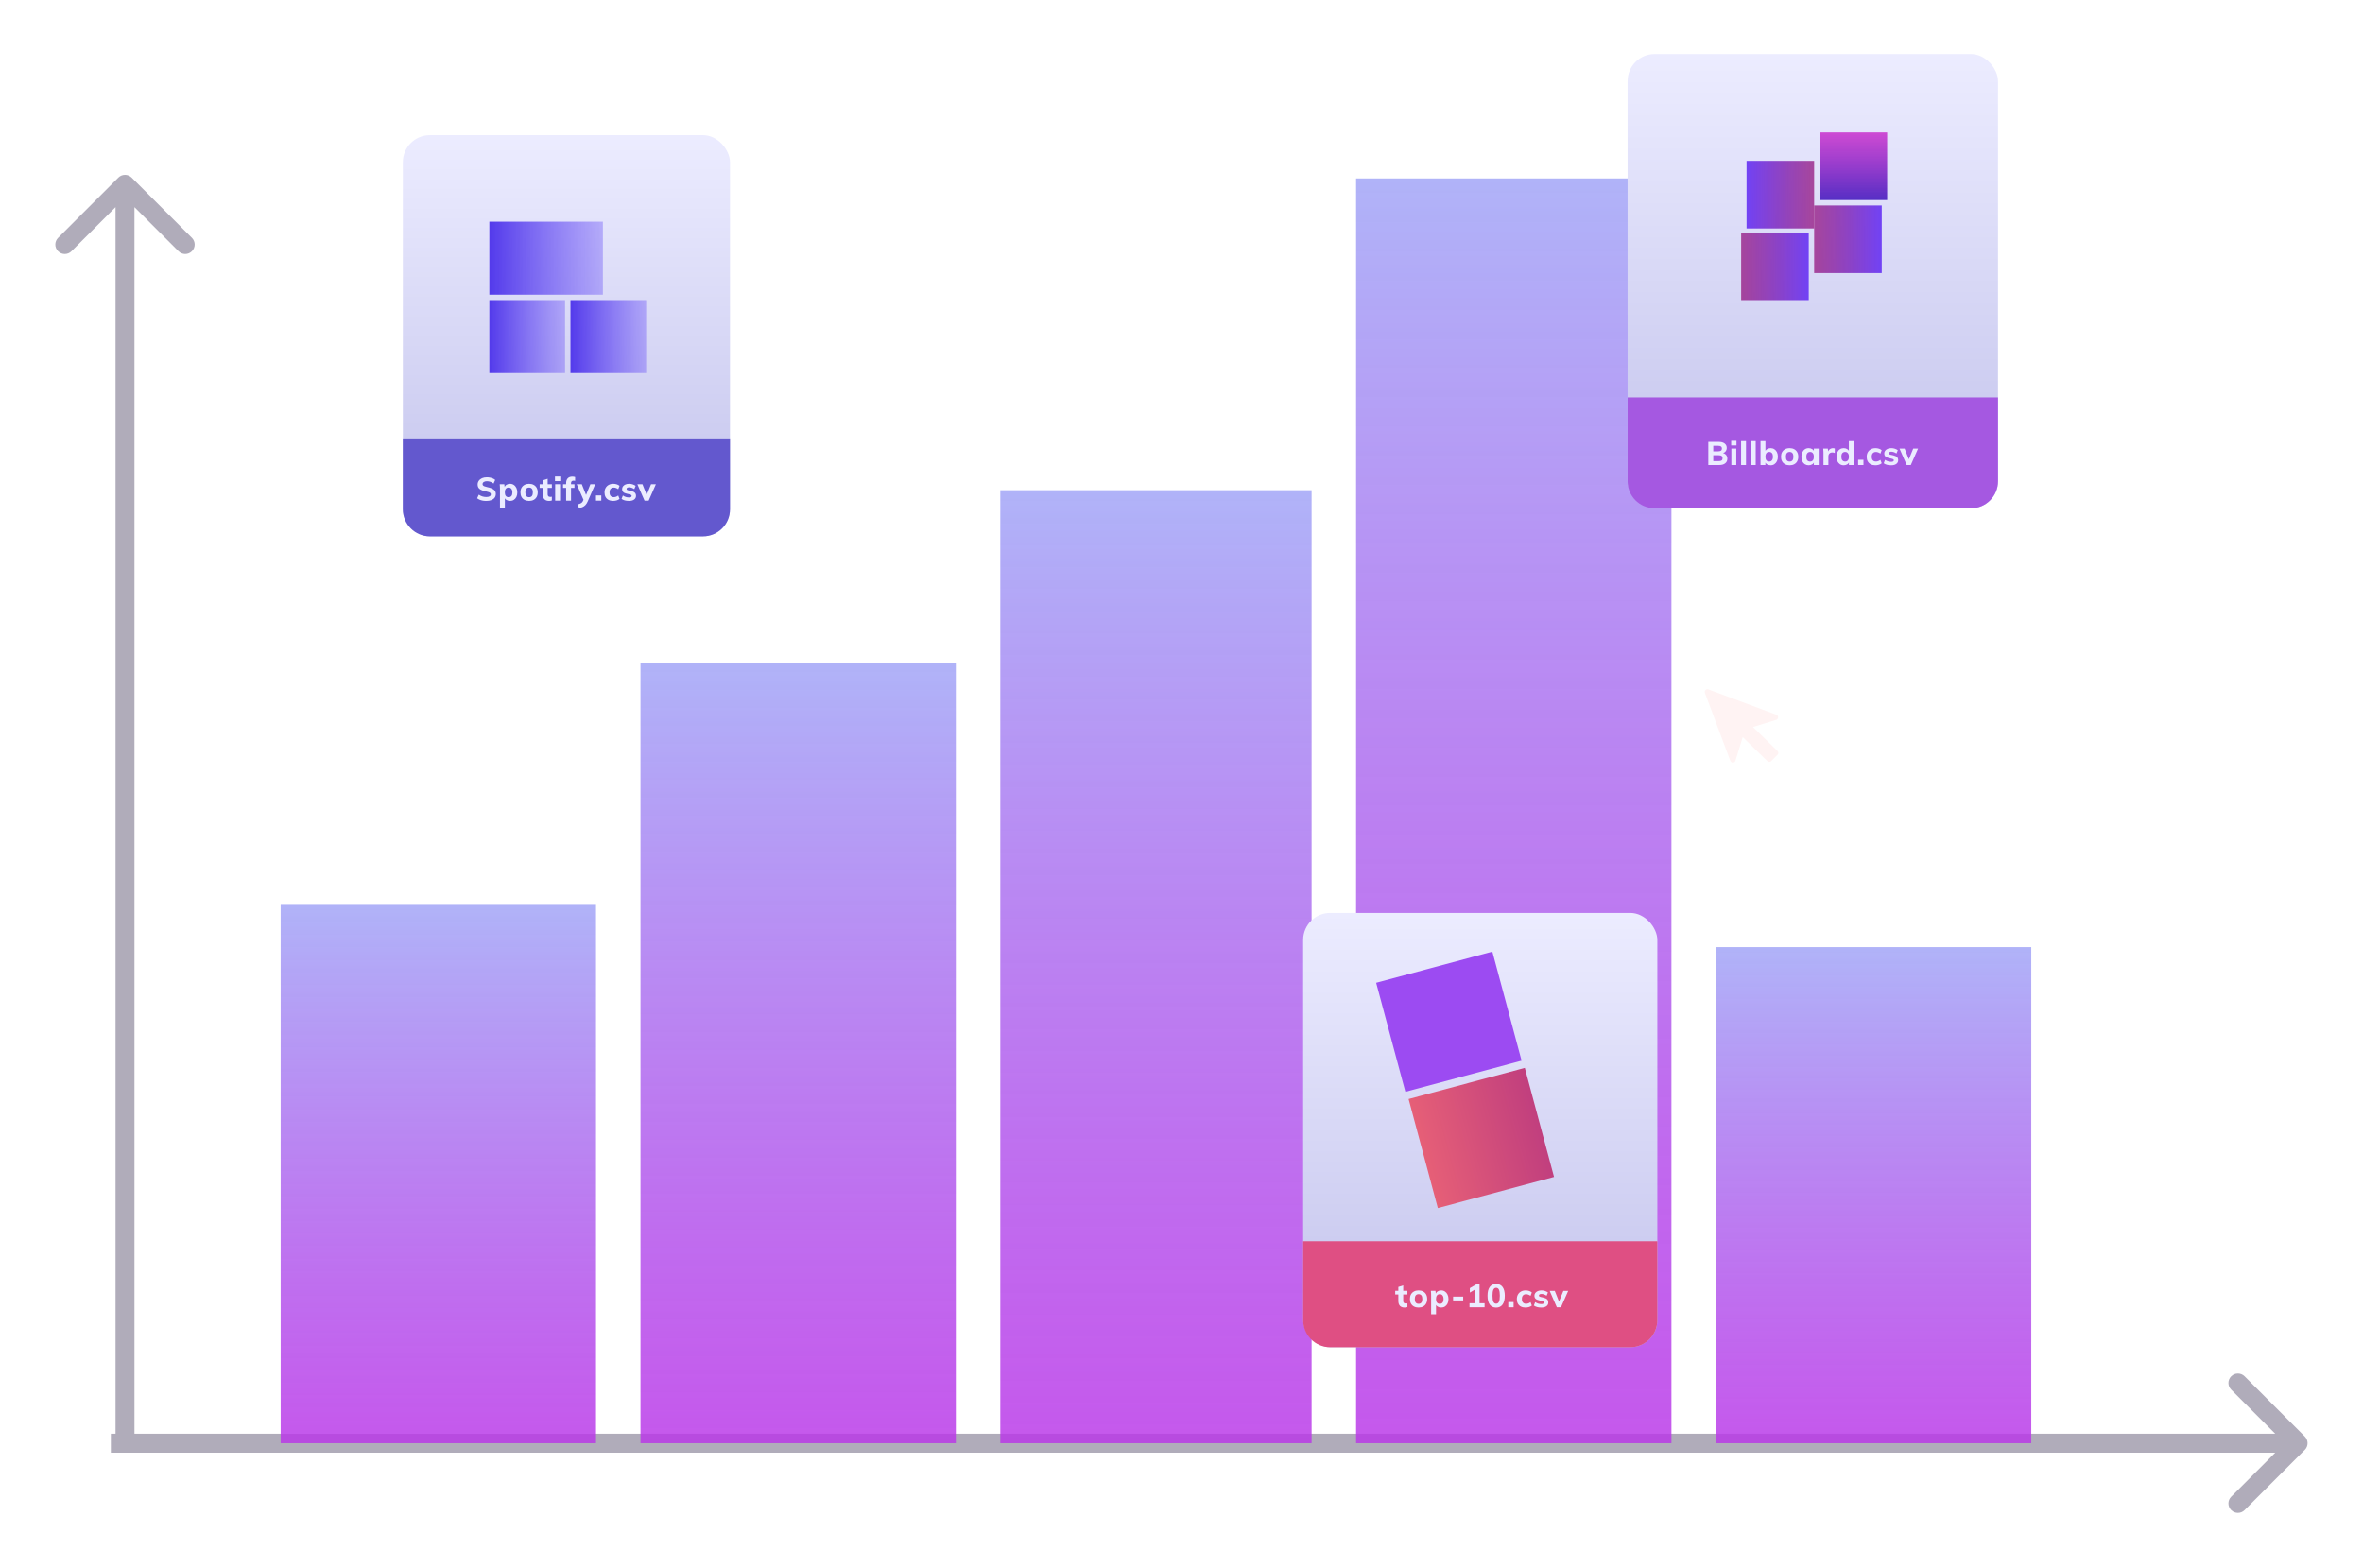 <svg  viewBox="0 0 874 580" fill="none" xmlns="http://www.w3.org/2000/svg">
<g filter="url(#filter0_d_251_5033)">
<path d="M54.709 55.701C53.342 54.334 51.126 54.334 49.76 55.701L27.486 77.975C26.119 79.342 26.119 81.558 27.486 82.924C28.852 84.291 31.069 84.291 32.435 82.924L52.234 63.126L72.033 82.924C73.4 84.291 75.616 84.291 76.983 82.924C78.35 81.558 78.35 79.342 76.983 77.975L54.709 55.701ZM48.734 58.176V526H55.734V58.176H48.734Z" fill="#B0ACBA"/>
<path d="M858.475 526.299C859.842 524.932 859.842 522.716 858.475 521.349L836.201 499.075C834.834 497.709 832.618 497.709 831.251 499.075C829.884 500.442 829.884 502.658 831.251 504.025L851.05 523.824L831.251 543.623C829.884 544.99 829.884 547.206 831.251 548.573C832.618 549.94 834.834 549.94 836.201 548.573L858.475 526.299ZM856 520.324H47V527.324H856V520.324Z" fill="#B0ACBA"/>
<rect x="109.805" y="324.364" width="116.64" height="199.46" fill="url(#paint0_linear_251_5033)"/>
<rect x="242.895" y="235.151" width="116.64" height="288.673" fill="url(#paint1_linear_251_5033)"/>
<rect x="375.982" y="171.324" width="115.144" height="352.5" fill="url(#paint2_linear_251_5033)"/>
<rect x="507.576" y="56" width="116.64" height="467.824" fill="url(#paint3_linear_251_5033)"/>
<rect x="640.666" y="340.321" width="116.64" height="183.503" fill="url(#paint4_linear_251_5033)"/>
<rect x="608" y="10" width="137" height="168" rx="10" fill="url(#paint5_linear_251_5033)"/>
<path d="M608 137H745V168C745 173.523 740.523 178 735 178H618C612.477 178 608 173.523 608 168V137Z" fill="#A558E1"/>
<path d="M637.852 162V153.456H641.788C642.668 153.456 643.368 153.656 643.888 154.056C644.408 154.448 644.668 154.988 644.668 155.676C644.668 156.148 644.536 156.56 644.272 156.912C644.008 157.256 643.64 157.496 643.168 157.632V157.536C643.72 157.664 644.144 157.912 644.44 158.28C644.744 158.648 644.896 159.108 644.896 159.66C644.896 160.38 644.628 160.952 644.092 161.376C643.564 161.792 642.836 162 641.908 162H637.852ZM639.688 160.56H641.692C642.196 160.56 642.56 160.476 642.784 160.308C643.016 160.14 643.132 159.864 643.132 159.48C643.132 159.104 643.016 158.828 642.784 158.652C642.56 158.468 642.196 158.376 641.692 158.376H639.688V160.56ZM639.688 156.936H641.476C641.964 156.936 642.32 156.852 642.544 156.684C642.776 156.516 642.892 156.26 642.892 155.916C642.892 155.564 642.776 155.308 642.544 155.148C642.312 154.98 641.956 154.896 641.476 154.896H639.688V156.936Z" fill="#EBECFF"/>
<path d="M646.387 162V155.916H648.199V162H646.387ZM646.315 153.06H648.271V154.764H646.315V153.06Z" fill="#EBECFF"/>
<path d="M649.98 162V153.168H651.792V162H649.98Z" fill="#EBECFF"/>
<path d="M653.573 162V153.168H655.385V162H653.573Z" fill="#EBECFF"/>
<path d="M657.166 162V153.168H658.978V157.308L658.834 157.092C658.962 156.692 659.21 156.372 659.578 156.132C659.954 155.884 660.39 155.76 660.886 155.76C661.414 155.76 661.878 155.892 662.278 156.156C662.686 156.412 663.006 156.776 663.238 157.248C663.47 157.72 663.586 158.272 663.586 158.904C663.586 159.544 663.47 160.104 663.238 160.584C663.006 161.056 662.686 161.428 662.278 161.7C661.878 161.964 661.414 162.096 660.886 162.096C660.39 162.096 659.954 161.98 659.578 161.748C659.21 161.516 658.962 161.192 658.834 160.776L658.966 160.512V162H657.166ZM660.37 160.716C660.81 160.716 661.15 160.56 661.39 160.248C661.638 159.936 661.762 159.488 661.762 158.904C661.762 158.344 661.642 157.912 661.402 157.608C661.162 157.304 660.818 157.152 660.37 157.152C659.914 157.152 659.566 157.308 659.326 157.62C659.086 157.932 658.966 158.368 658.966 158.928C658.966 159.512 659.086 159.956 659.326 160.26C659.566 160.564 659.914 160.716 660.37 160.716Z" fill="#EBECFF"/>
<path d="M667.952 162.096C667.296 162.096 666.728 161.968 666.248 161.712C665.768 161.456 665.396 161.092 665.132 160.62C664.876 160.14 664.748 159.576 664.748 158.928C664.748 158.28 664.876 157.72 665.132 157.248C665.396 156.776 665.768 156.412 666.248 156.156C666.728 155.892 667.296 155.76 667.952 155.76C668.592 155.76 669.152 155.892 669.632 156.156C670.112 156.412 670.48 156.776 670.736 157.248C671 157.72 671.132 158.28 671.132 158.928C671.132 159.576 671 160.14 670.736 160.62C670.48 161.092 670.112 161.456 669.632 161.712C669.152 161.968 668.592 162.096 667.952 162.096ZM667.952 160.716C668.392 160.716 668.732 160.572 668.972 160.284C669.212 159.988 669.332 159.536 669.332 158.928C669.332 158.328 669.212 157.884 668.972 157.596C668.732 157.3 668.392 157.152 667.952 157.152C667.504 157.152 667.156 157.3 666.908 157.596C666.668 157.884 666.548 158.328 666.548 158.928C666.548 159.536 666.668 159.988 666.908 160.284C667.148 160.572 667.496 160.716 667.952 160.716Z" fill="#EBECFF"/>
<path d="M674.978 162.096C674.45 162.096 673.982 161.968 673.574 161.712C673.166 161.456 672.85 161.092 672.626 160.62C672.402 160.148 672.29 159.596 672.29 158.964C672.29 158.332 672.402 157.776 672.626 157.296C672.858 156.808 673.174 156.432 673.574 156.168C673.982 155.896 674.45 155.76 674.978 155.76C675.466 155.76 675.898 155.88 676.274 156.12C676.65 156.36 676.906 156.684 677.042 157.092L676.898 157.188V155.916H678.686V162H676.898V160.752L677.042 160.776C676.906 161.192 676.65 161.516 676.274 161.748C675.898 161.98 675.466 162.096 674.978 162.096ZM675.506 160.716C675.946 160.716 676.286 160.564 676.526 160.26C676.774 159.956 676.898 159.516 676.898 158.94C676.898 158.364 676.774 157.924 676.526 157.62C676.286 157.308 675.946 157.152 675.506 157.152C675.066 157.152 674.718 157.312 674.462 157.632C674.214 157.952 674.09 158.396 674.09 158.964C674.09 159.532 674.21 159.968 674.45 160.272C674.698 160.568 675.05 160.716 675.506 160.716Z" fill="#EBECFF"/>
<path d="M680.449 162V157.656C680.449 157.368 680.441 157.08 680.425 156.792C680.417 156.496 680.393 156.204 680.353 155.916H682.057L682.249 157.524L682.057 157.428C682.153 156.884 682.381 156.472 682.741 156.192C683.109 155.912 683.525 155.772 683.989 155.772C684.125 155.772 684.245 155.784 684.349 155.808C684.461 155.832 684.557 155.86 684.637 155.892L684.625 157.548C684.329 157.412 684.033 157.344 683.737 157.344C683.409 157.344 683.137 157.404 682.921 157.524C682.713 157.644 682.549 157.816 682.429 158.04C682.317 158.256 682.261 158.516 682.261 158.82V162H680.449Z" fill="#EBECFF"/>
<path d="M691.649 162H689.861V160.512L690.005 160.776C689.869 161.192 689.613 161.516 689.237 161.748C688.861 161.98 688.429 162.096 687.941 162.096C687.413 162.096 686.945 161.964 686.537 161.7C686.137 161.428 685.821 161.056 685.589 160.584C685.365 160.104 685.253 159.544 685.253 158.904C685.253 158.272 685.365 157.72 685.589 157.248C685.813 156.776 686.129 156.412 686.537 156.156C686.945 155.892 687.413 155.76 687.941 155.76C688.429 155.76 688.861 155.884 689.237 156.132C689.613 156.372 689.869 156.692 690.005 157.092L689.837 157.308V153.168H691.649V162ZM688.469 160.716C688.909 160.716 689.249 160.564 689.489 160.26C689.737 159.956 689.861 159.512 689.861 158.928C689.861 158.368 689.737 157.932 689.489 157.62C689.249 157.308 688.909 157.152 688.469 157.152C688.013 157.152 687.661 157.304 687.413 157.608C687.173 157.912 687.053 158.344 687.053 158.904C687.053 159.488 687.177 159.936 687.425 160.248C687.681 160.56 688.029 160.716 688.469 160.716Z" fill="#EBECFF"/>
<path d="M693.268 160.068H695.236V162H693.268V160.068Z" fill="#EBECFF"/>
<path d="M699.615 162.096C698.959 162.096 698.391 161.968 697.911 161.712C697.431 161.456 697.063 161.096 696.807 160.632C696.559 160.16 696.435 159.604 696.435 158.964C696.435 158.324 696.571 157.764 696.843 157.284C697.115 156.804 697.495 156.432 697.983 156.168C698.471 155.896 699.043 155.76 699.699 155.76C700.131 155.76 700.555 155.828 700.971 155.964C701.387 156.1 701.723 156.284 701.979 156.516L701.499 157.776C701.259 157.584 700.995 157.436 700.707 157.332C700.419 157.22 700.139 157.164 699.867 157.164C699.379 157.164 698.995 157.312 698.715 157.608C698.435 157.904 698.295 158.344 698.295 158.928C698.295 159.52 698.431 159.964 698.703 160.26C698.983 160.556 699.371 160.704 699.867 160.704C700.139 160.704 700.419 160.652 700.707 160.548C700.995 160.444 701.259 160.292 701.499 160.092L701.979 161.352C701.715 161.584 701.371 161.768 700.947 161.904C700.523 162.032 700.079 162.096 699.615 162.096Z" fill="#EBECFF"/>
<path d="M705.481 162.096C704.321 162.096 703.405 161.848 702.733 161.352L703.225 160.092C703.545 160.324 703.901 160.504 704.293 160.632C704.693 160.752 705.093 160.812 705.493 160.812C705.805 160.812 706.045 160.764 706.213 160.668C706.381 160.564 706.465 160.424 706.465 160.248C706.465 160.096 706.405 159.98 706.285 159.9C706.165 159.812 705.953 159.732 705.649 159.66L704.653 159.42C704.061 159.3 703.625 159.1 703.345 158.82C703.073 158.54 702.937 158.168 702.937 157.704C702.937 157.328 703.045 156.996 703.261 156.708C703.485 156.412 703.793 156.18 704.185 156.012C704.577 155.844 705.033 155.76 705.553 155.76C705.993 155.76 706.417 155.828 706.825 155.964C707.233 156.092 707.605 156.276 707.941 156.516L707.437 157.728C707.125 157.512 706.805 157.348 706.477 157.236C706.157 157.124 705.845 157.068 705.541 157.068C705.245 157.068 705.013 157.12 704.845 157.224C704.677 157.328 704.593 157.472 704.593 157.656C704.593 157.792 704.641 157.9 704.737 157.98C704.841 158.06 705.021 158.132 705.277 158.196L706.297 158.424C706.921 158.568 707.373 158.784 707.653 159.072C707.933 159.36 708.073 159.744 708.073 160.224C708.073 160.8 707.841 161.256 707.377 161.592C706.921 161.928 706.289 162.096 705.481 162.096Z" fill="#EBECFF"/>
<path d="M711.229 162L708.577 155.928H710.461L712.213 160.332H711.853L713.641 155.928H715.429L712.753 162H711.229Z" fill="#EBECFF"/>
<rect x="652" y="74.5" width="25" height="25" transform="rotate(-90 652 74.5)" fill="url(#paint6_linear_251_5033)"/>
<rect x="675" y="76" width="25" height="25" transform="rotate(90 675 76)" fill="url(#paint7_linear_251_5033)"/>
<rect x="704" y="64" width="25" height="25" transform="rotate(-180 704 64)" fill="url(#paint8_linear_251_5033)"/>
<rect x="702" y="66" width="25" height="25" transform="rotate(90 702 66)" fill="url(#paint9_linear_251_5033)"/>
<rect x="155" y="40" width="121" height="148.38" rx="10" fill="url(#paint10_linear_251_5033)"/>
<path d="M155 152.168H276V178.38C276 183.902 271.523 188.38 266 188.38H165C159.477 188.38 155 183.902 155 178.38V152.168Z" fill="#6358CE"/>
<path d="M185.84 175.297C185.408 175.297 184.984 175.261 184.568 175.189C184.16 175.109 183.776 174.997 183.416 174.853C183.056 174.701 182.744 174.521 182.48 174.313L183.092 172.969C183.516 173.265 183.956 173.485 184.412 173.629C184.868 173.773 185.348 173.845 185.852 173.845C186.396 173.845 186.812 173.757 187.1 173.581C187.396 173.405 187.544 173.161 187.544 172.849C187.544 172.665 187.484 172.509 187.364 172.381C187.244 172.253 187.052 172.141 186.788 172.045C186.524 171.949 186.172 171.853 185.732 171.757C185.18 171.645 184.708 171.513 184.316 171.361C183.924 171.209 183.604 171.033 183.356 170.833C183.116 170.633 182.94 170.401 182.828 170.137C182.716 169.865 182.66 169.553 182.66 169.201C182.66 168.697 182.8 168.245 183.08 167.845C183.368 167.437 183.764 167.117 184.268 166.885C184.78 166.653 185.376 166.537 186.056 166.537C186.464 166.537 186.86 166.577 187.244 166.657C187.636 166.737 187.996 166.849 188.324 166.993C188.652 167.137 188.928 167.313 189.152 167.521L188.552 168.865C188.168 168.569 187.768 168.349 187.352 168.205C186.936 168.061 186.512 167.989 186.08 167.989C185.592 167.989 185.204 168.089 184.916 168.289C184.628 168.481 184.484 168.745 184.484 169.081C184.484 169.265 184.54 169.421 184.652 169.549C184.764 169.677 184.948 169.793 185.204 169.897C185.468 169.993 185.828 170.093 186.284 170.197C186.82 170.309 187.284 170.441 187.676 170.593C188.068 170.745 188.388 170.921 188.636 171.121C188.892 171.313 189.08 171.541 189.2 171.805C189.32 172.061 189.38 172.357 189.38 172.693C189.38 173.229 189.24 173.693 188.96 174.085C188.68 174.469 188.276 174.769 187.748 174.985C187.22 175.193 186.584 175.297 185.84 175.297Z" fill="#EBECFF"/>
<path d="M190.919 177.781V170.845C190.919 170.557 190.911 170.269 190.895 169.981C190.887 169.685 190.863 169.393 190.823 169.105H192.527L192.659 170.281H192.587C192.715 169.873 192.963 169.549 193.331 169.309C193.707 169.069 194.143 168.949 194.639 168.949C195.167 168.949 195.631 169.085 196.031 169.357C196.439 169.621 196.759 169.997 196.991 170.485C197.223 170.965 197.339 171.521 197.339 172.153C197.339 172.785 197.223 173.337 196.991 173.809C196.759 174.281 196.439 174.645 196.031 174.901C195.631 175.157 195.167 175.285 194.639 175.285C194.143 175.285 193.707 175.169 193.331 174.937C192.963 174.705 192.715 174.381 192.587 173.965L192.731 173.737V177.781H190.919ZM194.123 173.905C194.571 173.905 194.915 173.757 195.155 173.461C195.395 173.157 195.515 172.721 195.515 172.153C195.515 171.585 195.391 171.141 195.143 170.821C194.903 170.501 194.563 170.341 194.123 170.341C193.667 170.341 193.319 170.497 193.079 170.809C192.839 171.113 192.719 171.553 192.719 172.129C192.719 172.705 192.839 173.145 193.079 173.449C193.319 173.753 193.667 173.905 194.123 173.905Z" fill="#EBECFF"/>
<path d="M201.705 175.285C201.049 175.285 200.481 175.157 200.001 174.901C199.521 174.645 199.149 174.281 198.885 173.809C198.629 173.329 198.501 172.765 198.501 172.117C198.501 171.469 198.629 170.909 198.885 170.437C199.149 169.965 199.521 169.601 200.001 169.345C200.481 169.081 201.049 168.949 201.705 168.949C202.345 168.949 202.905 169.081 203.385 169.345C203.865 169.601 204.233 169.965 204.489 170.437C204.753 170.909 204.885 171.469 204.885 172.117C204.885 172.765 204.753 173.329 204.489 173.809C204.233 174.281 203.865 174.645 203.385 174.901C202.905 175.157 202.345 175.285 201.705 175.285ZM201.705 173.905C202.145 173.905 202.485 173.761 202.725 173.473C202.965 173.177 203.085 172.725 203.085 172.117C203.085 171.517 202.965 171.073 202.725 170.785C202.485 170.489 202.145 170.341 201.705 170.341C201.257 170.341 200.909 170.489 200.661 170.785C200.421 171.073 200.301 171.517 200.301 172.117C200.301 172.725 200.421 173.177 200.661 173.473C200.901 173.761 201.249 173.905 201.705 173.905Z" fill="#EBECFF"/>
<path d="M205.601 170.461V169.105H210.113V170.461H205.601ZM210.113 173.725V175.117C209.945 175.181 209.777 175.225 209.609 175.249C209.441 175.273 209.261 175.285 209.069 175.285C208.317 175.285 207.741 175.073 207.341 174.649C206.949 174.217 206.753 173.621 206.753 172.861V167.677L208.565 167.089V172.825C208.565 173.065 208.609 173.257 208.697 173.401C208.785 173.545 208.901 173.649 209.045 173.713C209.189 173.769 209.345 173.797 209.513 173.797C209.609 173.797 209.701 173.793 209.789 173.785C209.885 173.769 209.993 173.749 210.113 173.725Z" fill="#EBECFF"/>
<path d="M211.343 175.189V169.105H213.155V175.189H211.343ZM211.271 166.249H213.227V167.953H211.271V166.249Z" fill="#EBECFF"/>
<path d="M214.252 170.461V169.105H218.476V170.461H214.252ZM218.716 167.869C218.484 167.813 218.288 167.785 218.128 167.785C217.96 167.785 217.804 167.817 217.66 167.881C217.516 167.945 217.404 168.049 217.324 168.193C217.244 168.337 217.204 168.529 217.204 168.769V175.189H215.392V168.721C215.392 167.961 215.584 167.369 215.968 166.945C216.36 166.513 216.932 166.297 217.684 166.297C217.868 166.297 218.044 166.309 218.212 166.333C218.388 166.357 218.556 166.397 218.716 166.453V167.869Z" fill="#EBECFF"/>
<path d="M220.121 177.925L219.701 176.533C220.077 176.461 220.385 176.369 220.625 176.257C220.873 176.153 221.077 176.021 221.237 175.861C221.397 175.701 221.529 175.505 221.633 175.273L222.101 174.229L222.581 173.521L224.369 169.105H226.157L223.361 175.501C223.113 176.061 222.829 176.505 222.509 176.833C222.189 177.161 221.829 177.409 221.429 177.577C221.029 177.745 220.593 177.861 220.121 177.925ZM222.149 175.645L219.305 169.105H221.189L222.941 173.521L222.149 175.645Z" fill="#EBECFF"/>
<path d="M226.431 173.257H228.399V175.189H226.431V173.257Z" fill="#EBECFF"/>
<path d="M232.778 175.285C232.122 175.285 231.554 175.157 231.074 174.901C230.594 174.645 230.226 174.285 229.97 173.821C229.722 173.349 229.598 172.793 229.598 172.153C229.598 171.513 229.734 170.953 230.006 170.473C230.278 169.993 230.658 169.621 231.146 169.357C231.634 169.085 232.206 168.949 232.862 168.949C233.294 168.949 233.718 169.017 234.134 169.153C234.55 169.289 234.886 169.473 235.142 169.705L234.662 170.965C234.422 170.773 234.158 170.625 233.87 170.521C233.582 170.409 233.302 170.353 233.03 170.353C232.542 170.353 232.158 170.501 231.878 170.797C231.598 171.093 231.458 171.533 231.458 172.117C231.458 172.709 231.594 173.153 231.866 173.449C232.146 173.745 232.534 173.893 233.03 173.893C233.302 173.893 233.582 173.841 233.87 173.737C234.158 173.633 234.422 173.481 234.662 173.281L235.142 174.541C234.878 174.773 234.534 174.957 234.11 175.093C233.686 175.221 233.242 175.285 232.778 175.285Z" fill="#EBECFF"/>
<path d="M238.644 175.285C237.484 175.285 236.568 175.037 235.896 174.541L236.388 173.281C236.708 173.513 237.064 173.693 237.456 173.821C237.856 173.941 238.256 174.001 238.656 174.001C238.968 174.001 239.208 173.953 239.376 173.857C239.544 173.753 239.628 173.613 239.628 173.437C239.628 173.285 239.568 173.169 239.448 173.089C239.328 173.001 239.116 172.921 238.812 172.849L237.816 172.609C237.224 172.489 236.788 172.289 236.508 172.009C236.236 171.729 236.1 171.357 236.1 170.893C236.1 170.517 236.208 170.185 236.424 169.897C236.648 169.601 236.956 169.369 237.348 169.201C237.74 169.033 238.196 168.949 238.716 168.949C239.156 168.949 239.58 169.017 239.988 169.153C240.396 169.281 240.768 169.465 241.104 169.705L240.6 170.917C240.288 170.701 239.968 170.537 239.64 170.425C239.32 170.313 239.008 170.257 238.704 170.257C238.408 170.257 238.176 170.309 238.008 170.413C237.84 170.517 237.756 170.661 237.756 170.845C237.756 170.981 237.804 171.089 237.9 171.169C238.004 171.249 238.184 171.321 238.44 171.385L239.46 171.613C240.084 171.757 240.536 171.973 240.816 172.261C241.096 172.549 241.236 172.933 241.236 173.413C241.236 173.989 241.004 174.445 240.54 174.781C240.084 175.117 239.452 175.285 238.644 175.285Z" fill="#EBECFF"/>
<path d="M244.392 175.189L241.74 169.117H243.624L245.376 173.521H245.016L246.804 169.117H248.592L245.916 175.189H244.392Z" fill="#EBECFF"/>
<rect x="229" y="72" width="27" height="42" transform="rotate(90 229 72)" fill="url(#paint11_linear_251_5033)"/>
<rect x="215" y="101" width="27" height="28" transform="rotate(90 215 101)" fill="url(#paint12_linear_251_5033)"/>
<rect x="245" y="101" width="27" height="28" transform="rotate(90 245 101)" fill="url(#paint13_linear_251_5033)"/>
<g filter="url(#filter1_d_251_5033)">
<rect x="494" y="317.679" width="131" height="160.642" rx="10" fill="url(#paint14_linear_251_5033)"/>
<path d="M494 439.116H625V468.321C625 473.843 620.523 478.321 615 478.321H504C498.477 478.321 494 473.843 494 468.321V439.116Z" fill="#DF4F83"/>
<path d="M528.049 458.819V457.463H532.561V458.819H528.049ZM532.561 462.083V463.475C532.393 463.539 532.225 463.583 532.057 463.607C531.889 463.631 531.709 463.643 531.517 463.643C530.765 463.643 530.189 463.431 529.789 463.007C529.397 462.575 529.201 461.979 529.201 461.219V456.035L531.013 455.447V461.183C531.013 461.423 531.057 461.615 531.145 461.759C531.233 461.903 531.349 462.007 531.493 462.071C531.637 462.127 531.793 462.155 531.961 462.155C532.057 462.155 532.149 462.151 532.237 462.143C532.333 462.127 532.441 462.107 532.561 462.083Z" fill="#EBECFF"/>
<path d="M536.695 463.643C536.039 463.643 535.471 463.515 534.991 463.259C534.511 463.003 534.139 462.639 533.875 462.167C533.619 461.687 533.491 461.123 533.491 460.475C533.491 459.827 533.619 459.267 533.875 458.795C534.139 458.323 534.511 457.959 534.991 457.703C535.471 457.439 536.039 457.307 536.695 457.307C537.335 457.307 537.895 457.439 538.375 457.703C538.855 457.959 539.223 458.323 539.479 458.795C539.743 459.267 539.875 459.827 539.875 460.475C539.875 461.123 539.743 461.687 539.479 462.167C539.223 462.639 538.855 463.003 538.375 463.259C537.895 463.515 537.335 463.643 536.695 463.643ZM536.695 462.263C537.135 462.263 537.475 462.119 537.715 461.831C537.955 461.535 538.075 461.083 538.075 460.475C538.075 459.875 537.955 459.431 537.715 459.143C537.475 458.847 537.135 458.699 536.695 458.699C536.247 458.699 535.899 458.847 535.651 459.143C535.411 459.431 535.291 459.875 535.291 460.475C535.291 461.083 535.411 461.535 535.651 461.831C535.891 462.119 536.239 462.263 536.695 462.263Z" fill="#EBECFF"/>
<path d="M541.333 466.139V459.203C541.333 458.915 541.325 458.627 541.309 458.339C541.301 458.043 541.277 457.751 541.237 457.463H542.941L543.073 458.639H543.001C543.129 458.231 543.377 457.907 543.745 457.667C544.121 457.427 544.557 457.307 545.053 457.307C545.581 457.307 546.045 457.443 546.445 457.715C546.853 457.979 547.173 458.355 547.405 458.843C547.637 459.323 547.753 459.879 547.753 460.511C547.753 461.143 547.637 461.695 547.405 462.167C547.173 462.639 546.853 463.003 546.445 463.259C546.045 463.515 545.581 463.643 545.053 463.643C544.557 463.643 544.121 463.527 543.745 463.295C543.377 463.063 543.129 462.739 543.001 462.323L543.145 462.095V466.139H541.333ZM544.537 462.263C544.985 462.263 545.329 462.115 545.569 461.819C545.809 461.515 545.929 461.079 545.929 460.511C545.929 459.943 545.805 459.499 545.557 459.179C545.317 458.859 544.977 458.699 544.537 458.699C544.081 458.699 543.733 458.855 543.493 459.167C543.253 459.471 543.133 459.911 543.133 460.487C543.133 461.063 543.253 461.503 543.493 461.807C543.733 462.111 544.081 462.263 544.537 462.263Z" fill="#EBECFF"/>
<path d="M549.463 461.015V459.599H553.195V461.015H549.463Z" fill="#EBECFF"/>
<path d="M557.375 462.683V456.479L558.263 456.563L555.647 458.111V456.467L558.155 455.003H559.247V462.683H557.375ZM555.527 463.547V462.047H561.107V463.547H555.527Z" fill="#EBECFF"/>
<path d="M565.386 463.655C564.354 463.655 563.562 463.283 563.01 462.539C562.466 461.787 562.194 460.695 562.194 459.263C562.194 457.855 562.466 456.779 563.01 456.035C563.562 455.291 564.354 454.919 565.386 454.919C566.418 454.919 567.206 455.291 567.75 456.035C568.302 456.779 568.578 457.855 568.578 459.263C568.578 460.687 568.302 461.775 567.75 462.527C567.206 463.279 566.418 463.655 565.386 463.655ZM565.386 462.215C565.858 462.215 566.202 461.983 566.418 461.519C566.634 461.055 566.742 460.303 566.742 459.263C566.742 458.247 566.634 457.507 566.418 457.043C566.202 456.579 565.858 456.347 565.386 456.347C564.914 456.347 564.57 456.579 564.354 457.043C564.138 457.507 564.03 458.247 564.03 459.263C564.03 460.303 564.138 461.055 564.354 461.519C564.57 461.983 564.914 462.215 565.386 462.215Z" fill="#EBECFF"/>
<path d="M569.869 461.615H571.837V463.547H569.869V461.615Z" fill="#EBECFF"/>
<path d="M576.217 463.643C575.561 463.643 574.993 463.515 574.513 463.259C574.033 463.003 573.665 462.643 573.409 462.179C573.161 461.707 573.037 461.151 573.037 460.511C573.037 459.871 573.173 459.311 573.445 458.831C573.717 458.351 574.097 457.979 574.585 457.715C575.073 457.443 575.645 457.307 576.301 457.307C576.733 457.307 577.157 457.375 577.573 457.511C577.989 457.647 578.325 457.831 578.581 458.063L578.101 459.323C577.861 459.131 577.597 458.983 577.309 458.879C577.021 458.767 576.741 458.711 576.469 458.711C575.981 458.711 575.597 458.859 575.317 459.155C575.037 459.451 574.897 459.891 574.897 460.475C574.897 461.067 575.033 461.511 575.305 461.807C575.585 462.103 575.973 462.251 576.469 462.251C576.741 462.251 577.021 462.199 577.309 462.095C577.597 461.991 577.861 461.839 578.101 461.639L578.581 462.899C578.317 463.131 577.973 463.315 577.549 463.451C577.125 463.579 576.681 463.643 576.217 463.643Z" fill="#EBECFF"/>
<path d="M582.082 463.643C580.922 463.643 580.006 463.395 579.334 462.899L579.826 461.639C580.146 461.871 580.502 462.051 580.894 462.179C581.294 462.299 581.694 462.359 582.094 462.359C582.406 462.359 582.646 462.311 582.814 462.215C582.982 462.111 583.066 461.971 583.066 461.795C583.066 461.643 583.006 461.527 582.886 461.447C582.766 461.359 582.554 461.279 582.25 461.207L581.254 460.967C580.662 460.847 580.226 460.647 579.946 460.367C579.674 460.087 579.538 459.715 579.538 459.251C579.538 458.875 579.646 458.543 579.862 458.255C580.086 457.959 580.394 457.727 580.786 457.559C581.178 457.391 581.634 457.307 582.154 457.307C582.594 457.307 583.018 457.375 583.426 457.511C583.834 457.639 584.206 457.823 584.542 458.063L584.038 459.275C583.726 459.059 583.406 458.895 583.078 458.783C582.758 458.671 582.446 458.615 582.142 458.615C581.846 458.615 581.614 458.667 581.446 458.771C581.278 458.875 581.194 459.019 581.194 459.203C581.194 459.339 581.242 459.447 581.338 459.527C581.442 459.607 581.622 459.679 581.878 459.743L582.898 459.971C583.522 460.115 583.974 460.331 584.254 460.619C584.534 460.907 584.674 461.291 584.674 461.771C584.674 462.347 584.442 462.803 583.978 463.139C583.522 463.475 582.89 463.643 582.082 463.643Z" fill="#EBECFF"/>
<path d="M587.83 463.547L585.178 457.475H587.062L588.814 461.879H588.454L590.242 457.475H592.03L589.354 463.547H587.83Z" fill="#EBECFF"/>
<rect x="575.984" y="375" width="41.755" height="44.502" transform="rotate(75 575.984 375)" fill="url(#paint15_linear_251_5033)"/>
<rect x="563.984" y="332" width="41.755" height="44.502" transform="rotate(75 563.984 332)" fill="#9C4BF2"/>
</g>
<path d="M663 254.36L637.88 245C637.701 244.933 637.506 244.919 637.319 244.959C637.132 244.999 636.961 245.092 636.825 245.227C636.689 245.361 636.595 245.532 636.553 245.719C636.512 245.906 636.524 246.1 636.59 246.28L646 271.44C646.073 271.635 646.205 271.802 646.378 271.918C646.55 272.035 646.755 272.094 646.963 272.089C647.171 272.083 647.372 272.013 647.538 271.888C647.705 271.763 647.828 271.589 647.89 271.39L650.58 262.64L659.7 271.54C659.888 271.726 660.141 271.831 660.405 271.831C660.669 271.831 660.923 271.726 661.11 271.54L663.46 269.19C663.646 269.003 663.751 268.749 663.751 268.485C663.751 268.221 663.646 267.967 663.46 267.78L654.37 258.92L663 256.25C663.197 256.182 663.367 256.055 663.488 255.885C663.608 255.716 663.673 255.513 663.673 255.305C663.673 255.097 663.608 254.894 663.488 254.725C663.367 254.556 663.197 254.428 663 254.36Z" fill="#FFF3F3"/>
</g>
<defs>
<filter id="filter0_d_251_5033" x="0.461" y="0" width="873.039" height="579.598" filterUnits="userSpaceOnUse" color-interpolation-filters="sRGB">
<feFlood flood-opacity="0" result="BackgroundImageFix"/>
<feColorMatrix in="SourceAlpha" type="matrix" values="0 0 0 0 0 0 0 0 0 0 0 0 0 0 0 0 0 0 127 0" result="hardAlpha"/>
<feOffset dx="-6" dy="10"/>
<feGaussianBlur stdDeviation="10"/>
<feComposite in2="hardAlpha" operator="out"/>
<feColorMatrix type="matrix" values="0 0 0 0 0.011 0 0 0 0 0.014 0 0 0 0 0.046 0 0 0 0.46 0"/>
<feBlend mode="normal" in2="BackgroundImageFix" result="effect1_dropShadow_251_5033"/>
<feBlend mode="normal" in="SourceGraphic" in2="effect1_dropShadow_251_5033" result="shape"/>
</filter>
<filter id="filter1_d_251_5033" x="468" y="307.679" width="171" height="200.643" filterUnits="userSpaceOnUse" color-interpolation-filters="sRGB">
<feFlood flood-opacity="0" result="BackgroundImageFix"/>
<feColorMatrix in="SourceAlpha" type="matrix" values="0 0 0 0 0 0 0 0 0 0 0 0 0 0 0 0 0 0 127 0" result="hardAlpha"/>
<feOffset dx="-6" dy="10"/>
<feGaussianBlur stdDeviation="10"/>
<feComposite in2="hardAlpha" operator="out"/>
<feColorMatrix type="matrix" values="0 0 0 0 0.011 0 0 0 0 0.014 0 0 0 0 0.046 0 0 0 0.46 0"/>
<feBlend mode="normal" in2="BackgroundImageFix" result="effect1_dropShadow_251_5033"/>
<feBlend mode="normal" in="SourceGraphic" in2="effect1_dropShadow_251_5033" result="shape"/>
</filter>
<linearGradient id="paint0_linear_251_5033" x1="168.124" y1="324.364" x2="168.124" y2="523.824" gradientUnits="userSpaceOnUse">
<stop stop-color="#B0B3F8"/>
<stop offset="1" stop-color="#B936E8" stop-opacity="0.83"/>
</linearGradient>
<linearGradient id="paint1_linear_251_5033" x1="301.214" y1="235.151" x2="301.214" y2="523.824" gradientUnits="userSpaceOnUse">
<stop stop-color="#B0B3F8"/>
<stop offset="1" stop-color="#B936E8" stop-opacity="0.83"/>
</linearGradient>
<linearGradient id="paint2_linear_251_5033" x1="433.555" y1="171.324" x2="433.555" y2="523.824" gradientUnits="userSpaceOnUse">
<stop stop-color="#B0B3F8"/>
<stop offset="1" stop-color="#B936E8" stop-opacity="0.83"/>
</linearGradient>
<linearGradient id="paint3_linear_251_5033" x1="565.896" y1="56" x2="565.896" y2="523.824" gradientUnits="userSpaceOnUse">
<stop stop-color="#B0B3F8"/>
<stop offset="1" stop-color="#B936E8" stop-opacity="0.83"/>
</linearGradient>
<linearGradient id="paint4_linear_251_5033" x1="698.986" y1="340.321" x2="698.986" y2="523.824" gradientUnits="userSpaceOnUse">
<stop stop-color="#B0B3F8"/>
<stop offset="1" stop-color="#B936E8" stop-opacity="0.83"/>
</linearGradient>
<linearGradient id="paint5_linear_251_5033" x1="676.5" y1="10" x2="676.5" y2="178" gradientUnits="userSpaceOnUse">
<stop stop-color="#ECECFF"/>
<stop offset="1" stop-color="#C3C3EC"/>
</linearGradient>
<linearGradient id="paint6_linear_251_5033" x1="664.5" y1="74.5" x2="664.5" y2="99.5" gradientUnits="userSpaceOnUse">
<stop stop-color="#7142F5"/>
<stop offset="1" stop-color="#9B2789" stop-opacity="0.83"/>
</linearGradient>
<linearGradient id="paint7_linear_251_5033" x1="687.5" y1="76" x2="687.5" y2="101" gradientUnits="userSpaceOnUse">
<stop stop-color="#7142F5"/>
<stop offset="1" stop-color="#9B2789" stop-opacity="0.83"/>
</linearGradient>
<linearGradient id="paint8_linear_251_5033" x1="716.5" y1="64" x2="716.5" y2="89" gradientUnits="userSpaceOnUse">
<stop stop-color="#552EC4"/>
<stop offset="1" stop-color="#C82BCB" stop-opacity="0.83"/>
</linearGradient>
<linearGradient id="paint9_linear_251_5033" x1="714.5" y1="66" x2="714.5" y2="91" gradientUnits="userSpaceOnUse">
<stop stop-color="#7142F5"/>
<stop offset="1" stop-color="#9B2789" stop-opacity="0.83"/>
</linearGradient>
<linearGradient id="paint10_linear_251_5033" x1="215.5" y1="40" x2="215.5" y2="188.38" gradientUnits="userSpaceOnUse">
<stop stop-color="#ECECFF"/>
<stop offset="1" stop-color="#C3C3EC"/>
</linearGradient>
<linearGradient id="paint11_linear_251_5033" x1="242.5" y1="72" x2="242.5" y2="114" gradientUnits="userSpaceOnUse">
<stop stop-color="#6E57F7" stop-opacity="0.4"/>
<stop offset="1" stop-color="#533AEB"/>
</linearGradient>
<linearGradient id="paint12_linear_251_5033" x1="228.5" y1="101" x2="228.5" y2="129" gradientUnits="userSpaceOnUse">
<stop stop-color="#6E57F7" stop-opacity="0.4"/>
<stop offset="1" stop-color="#533AEB"/>
</linearGradient>
<linearGradient id="paint13_linear_251_5033" x1="258.5" y1="101" x2="258.5" y2="129" gradientUnits="userSpaceOnUse">
<stop stop-color="#6E57F7" stop-opacity="0.4"/>
<stop offset="1" stop-color="#533AEB"/>
</linearGradient>
<linearGradient id="paint14_linear_251_5033" x1="559.5" y1="317.679" x2="559.5" y2="478.321" gradientUnits="userSpaceOnUse">
<stop stop-color="#ECECFF"/>
<stop offset="1" stop-color="#C3C3EC"/>
</linearGradient>
<linearGradient id="paint15_linear_251_5033" x1="596.862" y1="375" x2="596.862" y2="419.502" gradientUnits="userSpaceOnUse">
<stop stop-color="#C13F7E"/>
<stop offset="1" stop-color="#E65F77"/>
</linearGradient>
</defs>
</svg>
